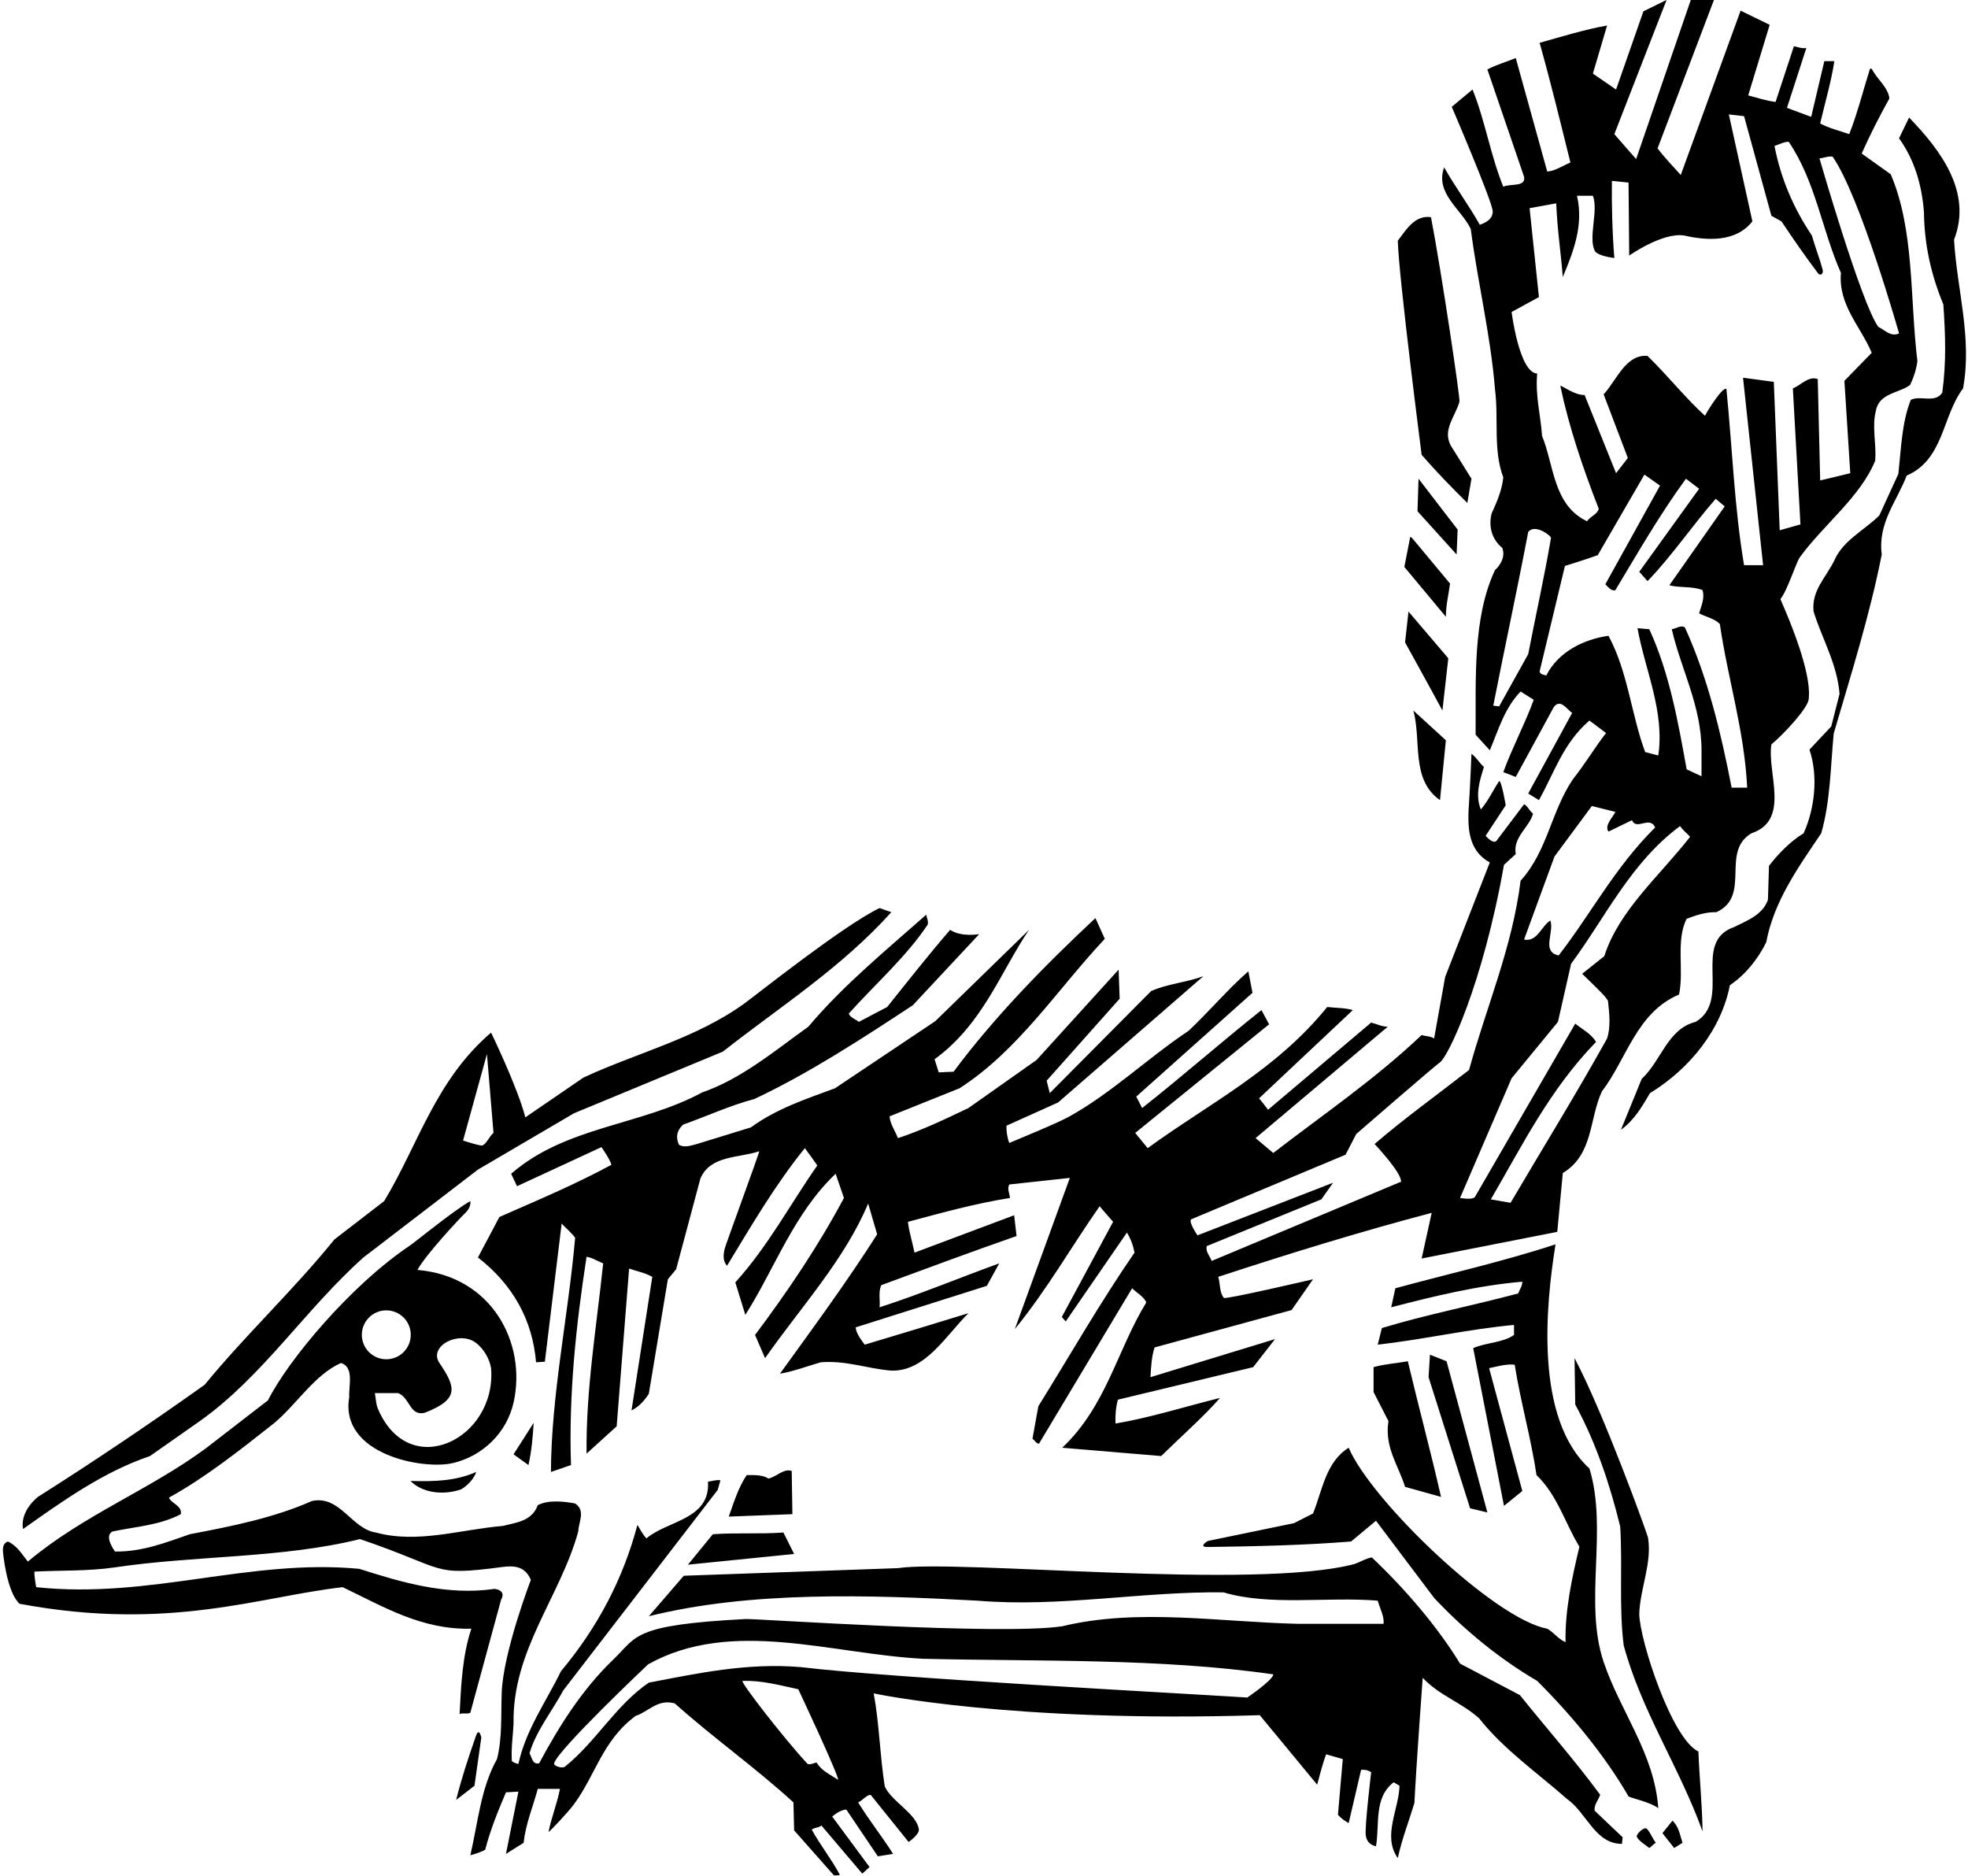<?xml version="1.0" encoding="UTF-8"?>
<svg xmlns="http://www.w3.org/2000/svg" xmlns:xlink="http://www.w3.org/1999/xlink" width="512pt" height="488pt" viewBox="0 0 512 488" version="1.1">
<g id="surface1">
<path style=" stroke:none;fill-rule:nonzero;fill:rgb(0%,0%,0%);fill-opacity:1;" d="M 210.293 267.102 C 201.383 273.488 192.832 280.688 182.66 284.199 C 166.73 292.84 147.293 292.93 132.98 305.352 L 134.512 308.59 L 156.473 298.422 C 156.473 298.422 158.633 301.48 159.082 303.012 C 149.633 308.141 139.73 312.281 129.922 316.602 L 124.344 327.129 C 133.609 334.328 138.562 343.602 139.461 354.398 L 141.75 354.25 L 146.121 318.312 C 147.293 319.57 148.641 320.648 149.633 322 C 147.832 342.43 143.422 362.77 143.332 382.93 L 148.551 381.129 C 147.922 362.59 149.902 344.5 152.602 326.949 C 154.223 327.219 155.48 328.121 156.922 328.66 C 155.211 345.039 152.422 361.422 152.602 378.16 L 160.434 371.051 L 163.672 330.012 C 165.652 330.73 167.812 331.09 169.703 332.172 L 164.301 366.91 C 166.191 366.012 167.633 364.391 168.801 362.59 L 173.754 332.801 L 175.91 330.188 L 182.211 306.609 C 184.82 300.488 192.203 301.301 197.512 299.5 C 197.781 299.41 188.758 323.805 188.496 325 C 188.156 326.566 188.07 328.117 189.141 329.289 C 195.441 318.938 201.652 308.23 209.391 298.688 C 210.473 300.129 211.551 301.66 212.633 303.188 C 205.52 313.359 199.852 324.16 191.301 333.609 L 193.91 342.07 C 201.652 329.828 206.512 315.699 217.402 305.352 L 219.562 311.648 C 212.992 323.98 205.07 335.77 196.434 347.289 L 199.043 353.32 C 208.312 340.09 219.832 327.578 225.859 313.09 L 228.203 321.102 C 220.371 333.43 211.551 345.398 202.91 357.371 C 206.602 356.738 210.02 355.391 213.531 354.398 C 220.191 353.859 225.859 356.109 231.891 356.562 C 240.801 356.828 246.109 347.379 251.961 341.621 C 242.961 344.41 233.961 347.109 224.961 349.812 C 223.973 348.461 222.711 346.84 222.621 345.312 L 256.73 334.512 L 259.973 328.66 C 249.531 332.438 239.184 336.762 228.832 340.09 C 229.012 338.199 228.473 335.949 229.281 334.328 C 240.98 330.012 252.859 325.602 264.473 321.551 L 263.844 316.148 L 237.922 325.871 C 237.383 323.172 236.48 320.379 236.211 317.859 C 244.941 315.52 253.672 313.09 262.762 311.648 C 262.672 310.48 261.953 309.312 262.582 308.141 C 262.582 308.141 275.004 306.789 278.332 306.43 C 273.562 319.57 268.793 332.621 264.02 345.762 C 272.391 335.5 278.781 324.25 286.07 313.812 L 289.582 317.859 L 276.242 342.609 L 277.254 343.781 L 293.184 320.648 C 294.172 322.27 294.801 323.98 295.16 325.871 C 286.16 338.922 278.422 352.512 270.141 365.828 L 268.609 374.289 C 269.152 374.648 269.781 375.73 270.32 375.551 L 294.531 335.141 C 295.609 336.219 297.684 337.391 298.223 338.828 C 290.57 351.34 287.871 365.738 276.352 376.629 L 302.094 378.789 C 306.953 374.02 313.344 368.352 317.391 363.672 C 308.301 365.922 299.301 368.801 290.211 370.328 C 290.121 368.172 290.301 366.012 290.844 364.121 C 302.633 361.328 314.332 358.449 326.031 355.66 L 331.703 348.371 L 299.301 358.27 C 299.48 355.66 299.57 352.961 300.383 350.531 L 336.02 340.812 L 341.602 332.801 C 341.602 332.801 318.809 338.117 318.41 337.648 C 317.211 336.254 317.48 333.855 316.941 332.172 C 335.301 326.141 354.02 320.379 372.473 315.52 L 369.859 327.398 L 405.141 320.469 L 406.582 305.172 C 414.594 300.312 413.422 291.039 416.754 283.93 C 423.23 275.469 425.754 263.41 436.82 258.73 C 438.172 252.43 435.922 244.688 438.801 239.02 C 441.23 238.121 443.754 237.219 446.543 237.309 C 455.723 233.078 447.531 221.648 455.633 216.789 C 465.891 213.371 459.684 201.129 460.852 193.66 C 464.184 190.871 470.23 184.324 470.543 181.973 C 470.98 178.695 470.062 171.508 463.191 155.859 C 464.902 153.879 467.34 146.223 468.223 145.008 C 474.414 136.484 483.992 129.309 487.852 119.859 C 488.211 115.359 486.953 111.039 488.031 106.898 C 488.844 102.219 494.062 102.309 496.941 100.148 C 497.844 98.262 498.562 96.102 498.832 93.938 C 496.852 77.559 498.109 59.922 491.902 45.34 L 484.344 39.941 C 486.504 35.078 488.934 30.309 491.543 25.629 C 491.27 22.75 488.301 20.59 486.953 17.891 L 486.504 17.891 C 484.703 23.559 483.262 29.41 481.102 34.898 C 478.582 34 475.793 33.371 473.543 32.109 C 474.801 26.711 476.422 21.219 477.23 15.91 L 474.621 15.91 L 471.203 30.398 L 464.902 28.059 L 469.941 12.488 C 468.684 12.672 467.781 12.219 466.703 12.039 L 461.934 26.531 C 459.41 26.172 457.16 25.449 454.82 24.82 L 460.402 6.461 L 452.844 2.77 L 437.27 45.52 C 435.109 43.09 433.133 41.109 431.242 38.59 L 445.91 -0.02 L 439.883 -0.02 L 425.66 41.379 L 419.992 34.898 L 433.582 -0.02 L 427.551 2.949 L 420.441 23.289 L 414.41 19.148 L 418.102 6.641 C 412.07 7.719 406.312 9.52 400.551 11.141 C 403.434 21.398 406.043 32.109 408.562 42.281 C 406.582 43.09 404.512 44.531 402.531 44.621 L 394.344 15.102 C 391.91 16.09 389.121 16.898 386.961 18.07 L 396.504 45.969 C 397.043 48.762 392.902 47.68 391.102 48.578 C 387.77 40.391 386.332 31.211 383.094 23.289 L 377.691 27.789 C 377.691 27.789 388.348 52.621 388.352 55 C 388.352 56.391 387.535 57.617 384.98 58.48 C 382.191 53.438 378.594 48.672 375.711 43.539 C 373.281 50.289 380.121 54.34 382.641 59.559 C 384.441 73.602 387.77 86.922 388.941 101.23 C 389.934 108.969 388.402 117.07 391.102 124.18 C 390.742 127.602 389.391 130.66 388.043 133.629 C 387.23 137.051 388.133 140.289 390.832 142.539 C 391.73 144.789 390.293 147.129 388.941 148.301 C 383.094 160.809 383.992 176.738 383.902 191.141 L 387.594 195.188 C 389.844 189.879 391.371 184.301 395.602 179.891 L 399.02 182.051 C 396.684 188.438 393.441 194.469 391.102 200.859 L 394.344 202.121 L 404.242 183.938 C 405.953 181.602 407.754 184.66 409.012 185.469 L 397.582 206.438 L 400.371 208.148 C 404.332 201.129 406.672 193.301 413.512 187.449 L 417.832 190.688 C 414.77 194.648 412.344 198.789 409.191 202.75 C 403.52 211.121 402.621 221.379 395.602 229.121 C 393.441 246.488 386.691 261.969 382.191 278.352 C 374.004 284.738 365.359 290.949 357.621 297.609 C 357.621 297.609 365.004 305.438 364.461 307.512 L 364.281 307.512 L 315.23 328.031 C 314.781 326.77 313.52 325.512 313.973 324.16 L 343.762 312.012 L 346.82 307.688 L 311.543 321.371 C 311.543 321.371 309.293 318.129 309.832 317.23 L 350.062 300.398 L 352.852 295 C 352.852 295 373.383 277.199 374.648 276.348 C 376.695 274.973 385.75 256.25 391.281 224.98 L 394.344 222.188 C 393.531 217.781 397.941 215.172 398.844 211.66 C 397.852 210.938 397.402 209.59 396.504 209.23 L 389.301 218.77 C 388.672 219.488 387.141 218.23 386.512 217.422 L 391.73 209.5 C 391.73 209.5 390.652 203.02 390.02 203.199 C 388.402 205.629 387.141 208.422 385.254 210.578 C 383.723 206.801 384.98 203.02 386.062 199.512 C 384.801 198.43 384.172 197.078 382.82 196.09 C 382.82 196.09 382.441 205.336 382.211 208.48 C 381.754 214.758 381.656 221.109 387.594 224.352 L 375.98 254.141 L 373.102 270.16 C 372.203 269.531 370.941 269.621 369.859 269.262 C 357.711 280.781 344.211 289.961 331.254 299.949 L 326.66 296.078 L 361.043 267.102 C 359.512 267.102 358.16 266.379 356.723 266.02 L 329.902 288.699 C 329.184 287.711 328.371 286.719 327.562 285.73 L 351.953 262.777 C 349.883 262.148 347.543 262.238 345.293 261.969 C 331.883 278.531 314.512 287.078 298.582 298.688 C 297.504 297.34 296.422 296.078 295.344 294.73 L 330.172 266.469 L 328.191 262.777 C 317.754 271.062 307.223 280.328 297.141 288.25 L 295.609 285.281 L 325.852 258.277 L 324.77 252.699 C 319.641 257.109 314.332 263.41 309.203 268.18 C 298.652 275.211 289.004 284.516 278.027 290.547 C 274.672 292.391 264.203 296.621 262.582 297.34 C 262.043 295.988 261.77 294.188 261.859 292.84 L 275.27 286.812 L 313.07 253.961 C 308.66 255.578 303.711 255.938 299.48 257.828 L 273.109 284.379 L 272.301 281.141 L 291.293 259.812 L 291.02 252.25 L 269.691 275.738 L 251.961 288.25 C 245.934 291.129 239.723 294.102 233.602 296.078 C 232.883 294.188 231.531 292.301 231.441 290.41 L 249.621 283.121 C 265.012 273.219 275.004 257.469 287.422 244.238 L 284.992 238.84 C 271.582 251.352 258.531 264.762 248.094 278.801 L 244.223 278.98 L 243.141 275.562 C 255.652 266.469 260.242 252.969 267.711 241.898 L 243.32 265.66 L 217.223 283.121 C 209.66 285.91 202.012 288.43 195.352 293.289 L 181.312 297.609 C 179.871 297.969 178.07 298.688 176.633 297.789 C 175.73 295.812 176.094 294.102 177.711 292.57 C 183.832 290.41 190.043 287.531 196.254 285.91 C 210.562 279.16 224.062 270.34 237.473 261.52 L 254.758 243.008 C 254.758 243.008 250.16 243.879 247.191 241.898 C 241.52 248.469 236.211 255.219 230.812 261.969 L 223.434 265.84 C 222.621 265.121 221.184 264.762 220.82 263.68 C 227.844 255.852 235.762 248.922 241.344 240.551 C 241.609 239.559 241.07 238.84 240.98 237.938 C 230.633 247.121 219.473 256.211 210.293 267.102 Z M 476.781 40.75 C 483.98 51.102 494.062 86.738 494.062 86.738 C 491.902 87.73 490.371 85.84 488.66 85.031 C 484.254 79 473.359 41.199 473.359 41.199 C 474.531 41.109 475.52 40.57 476.781 40.75 Z M 400.371 77.289 L 397.941 54.16 L 404.871 52.898 C 405.141 59.648 406.043 65.41 406.582 72.07 C 409.281 65.59 412.07 58.66 410.27 50.922 L 414.41 50.922 C 415.887 54.766 413.207 61.574 414.855 65.18 C 415.523 66.637 419.992 67.121 419.992 67.121 C 419.453 60.551 419.27 52.809 419.359 47.051 L 423.684 47.5 L 423.859 66.488 C 423.859 66.488 432.504 60.371 438.172 61.27 C 444.02 62.621 451.672 63.07 455.902 57.578 L 449.781 29.77 L 453.742 30.219 L 460.852 56.141 L 463.461 57.578 C 466.477 62.102 469.617 66.629 472.941 71.047 C 473.586 71.902 474.484 71.258 474.172 70.09 C 473.379 67.152 472.219 64.234 471.383 61.27 C 466.609 54.16 463.281 46.422 461.66 37.961 C 462.922 37.602 464.004 36.879 465.352 36.879 C 472.371 47.23 473.992 59.828 478.941 70.988 C 478.223 79.359 484.07 84.938 486.953 91.781 L 479.844 99.07 L 481.371 123.102 C 478.762 123.73 476.152 124.359 473.543 124.988 L 472.91 98.621 C 470.57 97.719 468.594 100.148 466.434 101.051 L 468.41 136.422 L 463.012 137.949 L 461.48 99.34 L 453.473 98.262 L 458.691 147.039 L 453.742 147.039 C 451.223 132.188 450.684 116.531 449.152 101.23 C 448.434 100.328 444.652 106.09 443.57 108.16 C 438.352 103.391 434.121 97.988 428.633 92.59 C 422.961 92.051 420.531 99.07 417.203 102.578 L 423.504 119.141 L 420.441 123.102 L 412.254 102.762 C 409.371 102.852 405.801 99.762 405.961 100.508 C 408.254 111.348 411.902 122.016 415.941 132.371 C 415.492 133.898 413.781 134.262 412.883 135.609 C 404.062 131.379 404.332 121.121 401.184 113.379 C 400.82 107.98 399.383 102.938 399.922 97.18 C 395.242 97 393.262 81.16 393.262 81.16 Z M 397.582 170.172 L 390.02 183.762 L 388.492 183.578 C 391.461 168.461 394.703 153.52 397.582 138.398 C 399.293 136.148 403.602 139.379 403.504 139.961 C 401.816 149.93 399.539 160.051 397.582 170.172 Z M 402.262 175.75 C 401.723 175.48 400.73 175.57 400.551 174.672 L 407.137 147.223 C 407.137 147.223 412.703 145.512 415.672 144.43 L 427.82 123.461 C 429.172 124.449 430.52 125.352 431.871 126.34 L 417.652 151.988 C 418.371 152.711 419.27 153.879 420.262 153.52 C 426.109 143.801 431.781 133.898 438.621 124.539 L 442.043 127.148 L 426.473 148.75 L 428.633 151.18 C 435.109 144.43 440.242 136.781 446.359 129.762 L 448.703 131.738 L 434.301 152.262 C 437.004 152.98 440.242 152.438 442.941 153.52 C 443.57 155.68 442.582 157.66 442.043 159.551 C 443.844 160.539 446.094 160.898 447.441 162.34 C 449.512 176.648 453.832 190.059 454.551 204.91 L 450.504 204.91 C 447.711 190.512 444.293 176.289 438.352 163.238 C 437.359 162.52 436.102 163.512 434.934 163.688 C 437.27 173.949 442.672 183.672 442.672 195.188 L 442.672 201.938 L 438.801 200.141 C 436.551 187.629 434.301 175.031 429.082 163.688 L 426.02 163.422 C 427.91 174.129 433.133 185.02 431.422 196.539 L 428.004 195.641 C 424.402 185.922 423.504 174.672 418.461 165.398 C 412.07 166.301 405.41 169.539 402.262 175.75 Z M 404.422 222.82 L 414.141 209.68 L 420.262 211.211 C 419.453 212.828 417.383 214.719 418.461 216.34 L 424.582 213.371 C 425.754 216.16 429.172 212.109 430.609 215.262 C 420.082 225.699 414.141 237.398 405.504 248.562 C 400.91 247.57 404.422 242.621 403.344 239.469 C 401.004 240.91 399.922 245.141 396.504 244.422 Z M 393.262 280.512 L 405.32 265.84 L 408.742 250.719 C 417.742 238.57 424.223 224.438 437.094 214.898 C 437.723 215.891 438.801 216.699 439.703 217.688 C 431.781 227.859 421.16 236.859 417.383 248.738 L 411.621 253.328 C 413.332 255.039 418.254 259.566 418.348 260.465 C 418.695 263.707 419.09 267.129 418.102 270.16 C 410.094 284.562 401.359 298.688 392.992 312.91 L 387.859 312.012 C 396.051 297.969 403.16 283.48 415.223 271.062 C 414.051 268.988 411.711 267.82 409.82 266.289 L 383.723 311.379 C 383.184 312.102 381.02 311.828 379.852 311.648 Z M 510.711 101.051 C 505.223 108.34 505.762 119.5 496.043 123.73 C 493.52 130.391 488.48 136.059 489.562 144.25 C 486.41 160.18 481.551 175.48 477.051 190.871 C 476.242 199.688 476.152 208.688 473.812 216.789 C 467.781 225.699 461.48 234.52 459.504 245.141 C 457.344 249.461 454.281 253.422 450.051 256.301 C 447.801 267.82 439.703 277.988 429.262 284.379 C 427.281 287.711 425.301 291.312 421.703 293.922 L 427.102 280.688 C 432.23 275.922 433.852 267.641 441.141 265.84 C 450.684 260.172 439.973 245.051 451.133 241.18 C 454.371 239.559 458.602 238.031 459.953 234.07 L 460.223 225.25 C 462.562 222.188 465.891 218.77 469.223 216.789 C 472.102 210.488 473.094 201.938 470.754 195.012 L 476.422 188.98 L 478.582 180.52 C 477.953 172.688 474.082 166.301 471.832 159.102 C 471.203 153.609 475.16 150.102 477.23 145.781 C 479.48 140.559 485.062 137.949 488.934 134.078 L 493.883 123.281 C 494.602 116.711 494.781 109.871 497.121 104.02 C 499.551 102.762 503.512 105.012 505.312 102.129 C 506.391 94.031 506.121 87.102 505.582 79.18 C 502.52 71.801 500.633 63.879 500.543 55.238 C 500.004 48.129 498.109 41.648 494.062 35.98 L 496.672 30.578 C 505.043 39.219 513.141 50.109 508.371 62.352 C 509.094 75.219 513.141 87.91 510.711 101.051 Z M 369.859 118.328 C 369.859 118.328 363.922 72.34 363.652 62.621 C 365.812 59.828 368.062 55.871 372.293 56.5 C 375.172 71.621 379.914 103.723 379.699 104.484 C 378.594 108.379 375.238 111.762 377.422 115.898 L 382.82 124.539 L 381.742 130.84 C 377.871 127.059 373.461 122.469 369.859 118.328 Z M 378.953 144.25 L 368.781 133 L 369.051 124.539 L 379.223 137.77 Z M 377.242 151.809 C 376.883 154.688 376.16 157.391 376.16 160.449 L 365.359 147.488 L 366.891 139.66 L 367.344 139.93 Z M 376.793 171.25 L 375.262 184.84 C 373.102 180.789 365.543 167.109 365.543 167.109 L 366.441 159.102 Z M 367.703 184.84 L 376.16 192.578 L 374.633 208.148 C 366.98 202.84 369.859 192.672 367.703 184.84 Z M 39.023 378.789 L 51.98 369.699 C 68.359 358.09 79.344 340.719 94.551 327.129 L 124.344 304.27 L 149.359 289.602 L 188.062 273.578 C 202.82 261.969 218.844 251.801 231.891 237.309 L 228.832 236.23 C 219.293 240.82 196.57 258.957 193.746 260.996 C 180.938 270.254 165.73 273.84 151.793 280.328 L 136.672 290.68 C 134.691 282.938 127.762 268.629 127.762 268.629 C 113.27 281.051 108.859 297.699 99.953 312.461 L 86.992 322.449 C 76.461 335.5 63.773 347.379 53.242 360.25 C 38.93 370.422 24.531 380.141 9.863 389.41 C 7.16 391.66 5.453 394.719 5.992 397.781 C 16.523 390.309 27.051 382.84 39.023 378.789 Z M 126.684 274.211 L 128.391 294.73 C 127.367 295.5 126.707 297.363 125.566 297.98 C 125.105 298.234 120.473 296.711 120.473 296.711 Z M 416.301 466.898 C 409.82 458.082 402.352 449.621 395.422 440.98 L 379.852 432.789 C 373.91 423.07 365.543 413.348 356.902 405.16 C 355.551 405.34 353.934 406.332 352.402 406.871 C 326.5 413.75 249.352 405.609 233.602 407.949 L 177.891 409.93 L 168.801 420.461 C 195.172 413.891 225.953 414.879 254.301 416.41 C 275.633 418.211 297.141 413.98 318.293 414.25 C 330.441 417.848 345.203 415.332 358.434 416.41 C 358.973 418.391 360.141 420.371 359.961 422.441 L 337.91 422.441 C 317.391 421.988 296.062 418.301 276.352 423.07 C 260.25 425.5 196.656 421.051 193.996 421.188 C 164.422 422.715 165.812 425.723 159.648 431.633 C 151.379 439.555 145.379 449.203 140.27 458.711 C 138.473 459.16 138.383 457.09 137.754 456.098 C 139.551 450.16 143.602 445.211 146.57 439.719 L 186.711 387.609 L 187.434 385.09 C 186.172 384.91 185.27 385.359 184.191 385.449 C 184.82 395.348 173.66 395.531 168.172 400.211 C 167.184 399.129 166.551 397.871 165.832 396.699 C 162.141 410.652 155.57 423.25 145.941 434.77 C 142.07 442.691 136.762 450.07 134.871 458.891 C 134.242 458.711 133.609 458.621 133.16 458.082 C 132.98 454.391 133.434 451.871 133.609 448.359 C 133.254 429.281 145.762 415.418 150.441 398.41 C 150.531 395.891 152.422 393.012 149.633 391.121 C 146.66 390.582 142.609 390.129 139.91 391.57 C 138.383 395.711 134.422 396.07 130.82 396.969 C 119.934 397.871 108.594 401.652 97.793 398.68 C 91.492 397.781 88.43 388.871 81.141 390.488 C 71.152 394.902 60.262 397.059 49.371 399.129 C 43.16 401.289 37.043 403.719 29.93 403.629 C 29.93 403.629 26.871 399.582 29.301 398.41 C 35.242 397.152 41.633 396.789 47.031 393.91 C 47.48 391.66 44.332 391.031 43.973 389.59 C 53.602 384.281 62.512 377.172 71.422 370.148 C 77.273 365.199 81.859 357.641 88.703 354.578 C 92.211 355.66 90.68 360.43 90.859 363.488 C 88.289 378.293 109.996 382.504 117.934 380.594 C 125.551 378.758 131.887 372.777 133.645 364.727 C 137.016 349.316 127.938 331.98 108.594 330.371 C 110.754 326.41 119.602 316.938 120.801 315.805 C 121.789 314.871 122.523 313.84 122.359 312.461 C 118.043 314.891 107.926 323.168 106.73 323.969 C 90.98 334.523 74.816 354.094 69.711 364.301 L 53.512 376.812 C 38.57 387.789 21.742 394.09 7.25 406.238 C 5.633 404.262 4.461 402.098 2.031 401.02 C 0.953 401.48 0.754 402.328 0.75 403.254 C 0.742 403.945 1.762 414.25 5.094 417.219 C 44 424.5 67.758 415.297 89.152 412.902 C 99.68 417.941 109.762 424.059 122.633 423.699 C 120.293 430.629 119.934 438.551 119.57 445.93 C 120.383 445.48 121.551 446.02 122.359 445.57 L 130.371 416.141 C 131.359 414.43 130.281 413.531 128.66 413.348 C 116.242 415.152 104.453 411.641 93.473 408.129 C 64.762 405.43 39.109 416.051 9.41 412.902 C 9.41 412.902 8.871 410.02 8.961 408.848 C 16.16 408.488 22.82 408.762 29.75 407.77 C 50.723 404.621 73.402 405.43 93.652 400.391 C 116.641 408.207 111.93 410.141 130.723 407.645 C 133.859 407.23 136.629 407.5 138.109 411.012 C 138.109 411.012 130.859 429.887 130.516 440.5 C 130.324 446.305 130.672 452.34 129.293 457.629 C 125.062 465.191 124.344 474.191 122.359 482.648 C 123.711 482.289 125.062 481.84 126.23 481.211 C 127.582 475.988 129.562 471.129 131.633 466.27 L 134.871 466.09 C 133.793 471.488 132.711 476.891 131.633 482.289 L 136.223 479.41 C 136.762 474.461 138.652 470.051 139.91 465.371 L 145.672 465.371 C 144.953 469.238 143.422 472.84 142.703 476.621 C 143.332 476.168 147.766 471.453 149.207 469.531 C 154.883 461.961 156.695 452.77 165.383 446.379 C 168.711 445.301 171.141 441.879 175.551 443.141 C 185.633 452.141 196.344 459.699 206.422 468.879 L 206.602 476.168 L 216.953 487.871 C 217.492 487.781 218.121 488.051 218.48 487.688 C 216.32 483.641 213.352 479.949 211.191 475.988 C 211.91 475.359 212.992 475.539 213.711 474.91 L 224.332 487.422 L 226.223 485.711 L 216.504 472.57 C 217.582 471.668 219.02 470.77 220.191 470.77 L 228.383 482.918 L 232.344 482.289 C 229.461 477.699 226.043 473.469 223.254 468.879 C 224.422 468.43 225.23 467.082 226.492 466.898 L 236.387 479.188 C 236.387 479.188 239.254 477.234 239.055 475.879 C 238.449 471.809 231.938 468.656 230.184 464.738 C 228.922 456.82 228.742 448.18 227.301 440.531 C 227.301 440.531 263 448.25 327.742 446.199 L 342.684 464.289 C 342.684 464.289 344.031 458.891 345.02 456.371 L 349.344 457.629 L 348.082 472.121 C 348.891 473.02 349.883 473.738 350.871 474.281 L 354.109 460.418 C 355.102 460.332 356.004 460.512 356.723 461.051 C 356.723 461.051 355.016 475.32 355.32 477.453 C 355.516 478.805 356.199 479.891 357.98 480.312 C 358.973 474.551 357.352 467.711 362.57 463.66 L 364.102 464.559 C 363.922 470.77 359.602 477.699 363.652 483.371 C 364.73 478.418 366.531 473.832 367.973 469.059 C 368.512 458.441 370.133 436.48 370.133 436.48 C 374.543 441.16 380.211 442.871 384.801 447.012 C 391.191 455.109 400.012 461.23 407.66 467.98 C 412.883 471.668 414.953 479.68 421.973 479.68 L 422.152 477.969 L 414.859 471.039 C 414.684 469.418 415.852 468.34 416.301 466.898 Z M 110.48 367.539 C 119.598 364.012 118.574 360.855 114.34 354.605 C 111.355 350.203 119.426 346.02 123.801 349.324 C 125.871 350.891 127.355 353.5 127.762 355.93 C 129.25 374.281 106.633 385.535 98.422 366.73 C 97.793 365.379 97.793 363.852 97.523 362.41 L 103.551 362.41 C 106.703 363.578 106.52 368.438 110.48 367.539 Z M 100.5 340.887 C 104.016 340.887 106.863 343.734 106.863 347.25 C 106.863 350.766 104.016 353.613 100.5 353.613 C 96.984 353.613 94.137 350.766 94.137 347.25 C 94.137 343.734 96.984 340.887 100.5 340.887 Z M 218.031 463.031 C 216.141 461.68 213.801 460.781 212.453 458.531 C 211.641 458.621 211.012 459.16 210.109 458.891 C 204.082 452.41 192.473 437.469 193.191 437.289 C 198.23 437.109 203.004 438.461 207.684 439.449 C 207.684 439.449 218.391 462.219 218.031 463.031 Z M 324.504 441.609 C 307.672 440.531 231.262 436.48 208.312 433.691 C 194.359 432.52 181.492 435.309 168.801 437.738 C 160.18 443.598 155.141 453.039 146.945 459.617 C 146.328 460.113 143.992 459.461 144.164 458.73 C 144.98 455.309 168.621 432.969 168.621 432.969 C 190.402 420.82 216.504 430.359 240.262 431.531 C 270.051 432.25 302.094 431.348 331.254 435.582 C 331.254 437.02 324.504 441.609 324.504 441.609 Z M 417.203 432.34 C 421.52 445.211 430.434 456.191 431.422 470.41 C 429.441 468.789 423.883 467.676 423.664 467.301 C 417.426 456.559 409.055 446.418 399.922 437.289 C 390.383 431.711 381.109 424.238 373.102 415.691 L 357.98 395.621 L 351.504 401.02 C 339.496 401.984 326.879 402.277 314.254 402.449 C 311.547 402.484 314.227 400.883 314.227 400.883 L 336.652 396.25 L 341.602 393.73 C 344.031 387.699 344.934 380.32 350.871 376.629 C 356.828 390.527 388.906 421.254 402.531 423.699 C 404.152 424.598 405.504 426.488 407.301 427.211 C 407.121 418.84 409.012 410.289 410.902 402.371 C 407.121 396.16 405.23 389.051 399.742 383.738 C 398.301 374.02 395.602 364.75 394.07 355.031 C 391.91 354.762 389.57 355.48 387.41 355.93 L 396.051 387.879 L 391.281 391.75 L 383.27 350.711 C 386.512 349.27 390.922 349.359 393.891 347.289 L 393.891 344.68 C 382.102 345.762 370.402 348.461 358.434 349.812 L 359.512 345.488 C 371.121 341.98 383.184 339.641 394.973 336.488 C 395.332 335.5 396.051 334.602 396.051 333.43 C 384.441 334.422 373.012 337.211 361.941 340.09 L 363.02 335.141 C 376.883 331.359 391.012 328.211 404.691 323.711 C 402.09 339.812 399.289 369.008 413.512 382.031 C 418.371 397.871 411.98 416.859 417.203 432.34 Z M 382.461 392.379 L 371.66 358.27 L 372.02 352.422 L 376.344 354.129 L 386.961 393.461 Z M 441.859 455.652 C 442.133 462.582 442.852 469.691 442.941 476.441 C 437.004 459.879 427.012 445.121 422.422 428.02 C 421.16 417.848 422.152 407.59 421.52 397.152 C 418.82 386.078 415.223 375.371 409.82 365.379 L 409.641 353.32 C 417.203 367.539 428.633 399.23 428.762 400.035 C 429.816 406.703 426.715 413.086 426.473 419.832 C 426.562 426.668 434.934 452.41 441.859 455.652 Z M 366.262 354.129 C 369.051 365.922 372.203 377.531 374.902 389.41 L 365.543 386.801 C 363.832 381.219 360.141 376.539 361.223 369.699 L 357.352 362.141 L 357.352 355.66 C 360.141 354.852 363.293 354.672 366.262 354.129 Z M 133.609 378.34 L 138.832 370.148 C 138.652 373.48 138.293 377.621 137.48 381.129 Z M 206.152 393.91 L 189.594 394.539 C 190.941 390.848 192.02 387.07 194.27 383.738 C 196.344 383.738 198.32 383.648 199.941 384.641 C 202.012 384.188 203.902 381.938 205.973 382.66 Z M 123.891 382.93 C 123.441 384.461 121.82 386.352 120.02 387.43 C 115.703 388.961 110.121 388.598 106.793 385.27 C 113.184 385.449 118.582 385.27 123.891 382.93 Z M 185.453 399.129 C 191.48 398.68 197.781 399.129 203.812 398.68 L 206.602 404.262 L 178.973 407.051 Z M 123.441 464.559 L 118.672 468.25 C 120.023 462.785 121.879 457.137 123.844 451.535 C 124.629 449.293 125.219 451.996 125.219 451.996 Z M 435.109 473.648 C 436.73 475.09 437.094 477.43 437.723 479.41 L 435.562 480.762 L 432.504 476.891 Z M 428.477 475.781 C 429.379 476.734 430.047 478.512 430.793 479.41 C 430.16 479.68 429.711 480.398 429.082 480.762 C 428.141 479.941 426.492 479.082 425.832 477.84 C 425.547 477.305 427.75 475.016 428.477 475.781 "/>
</g>
</svg>
